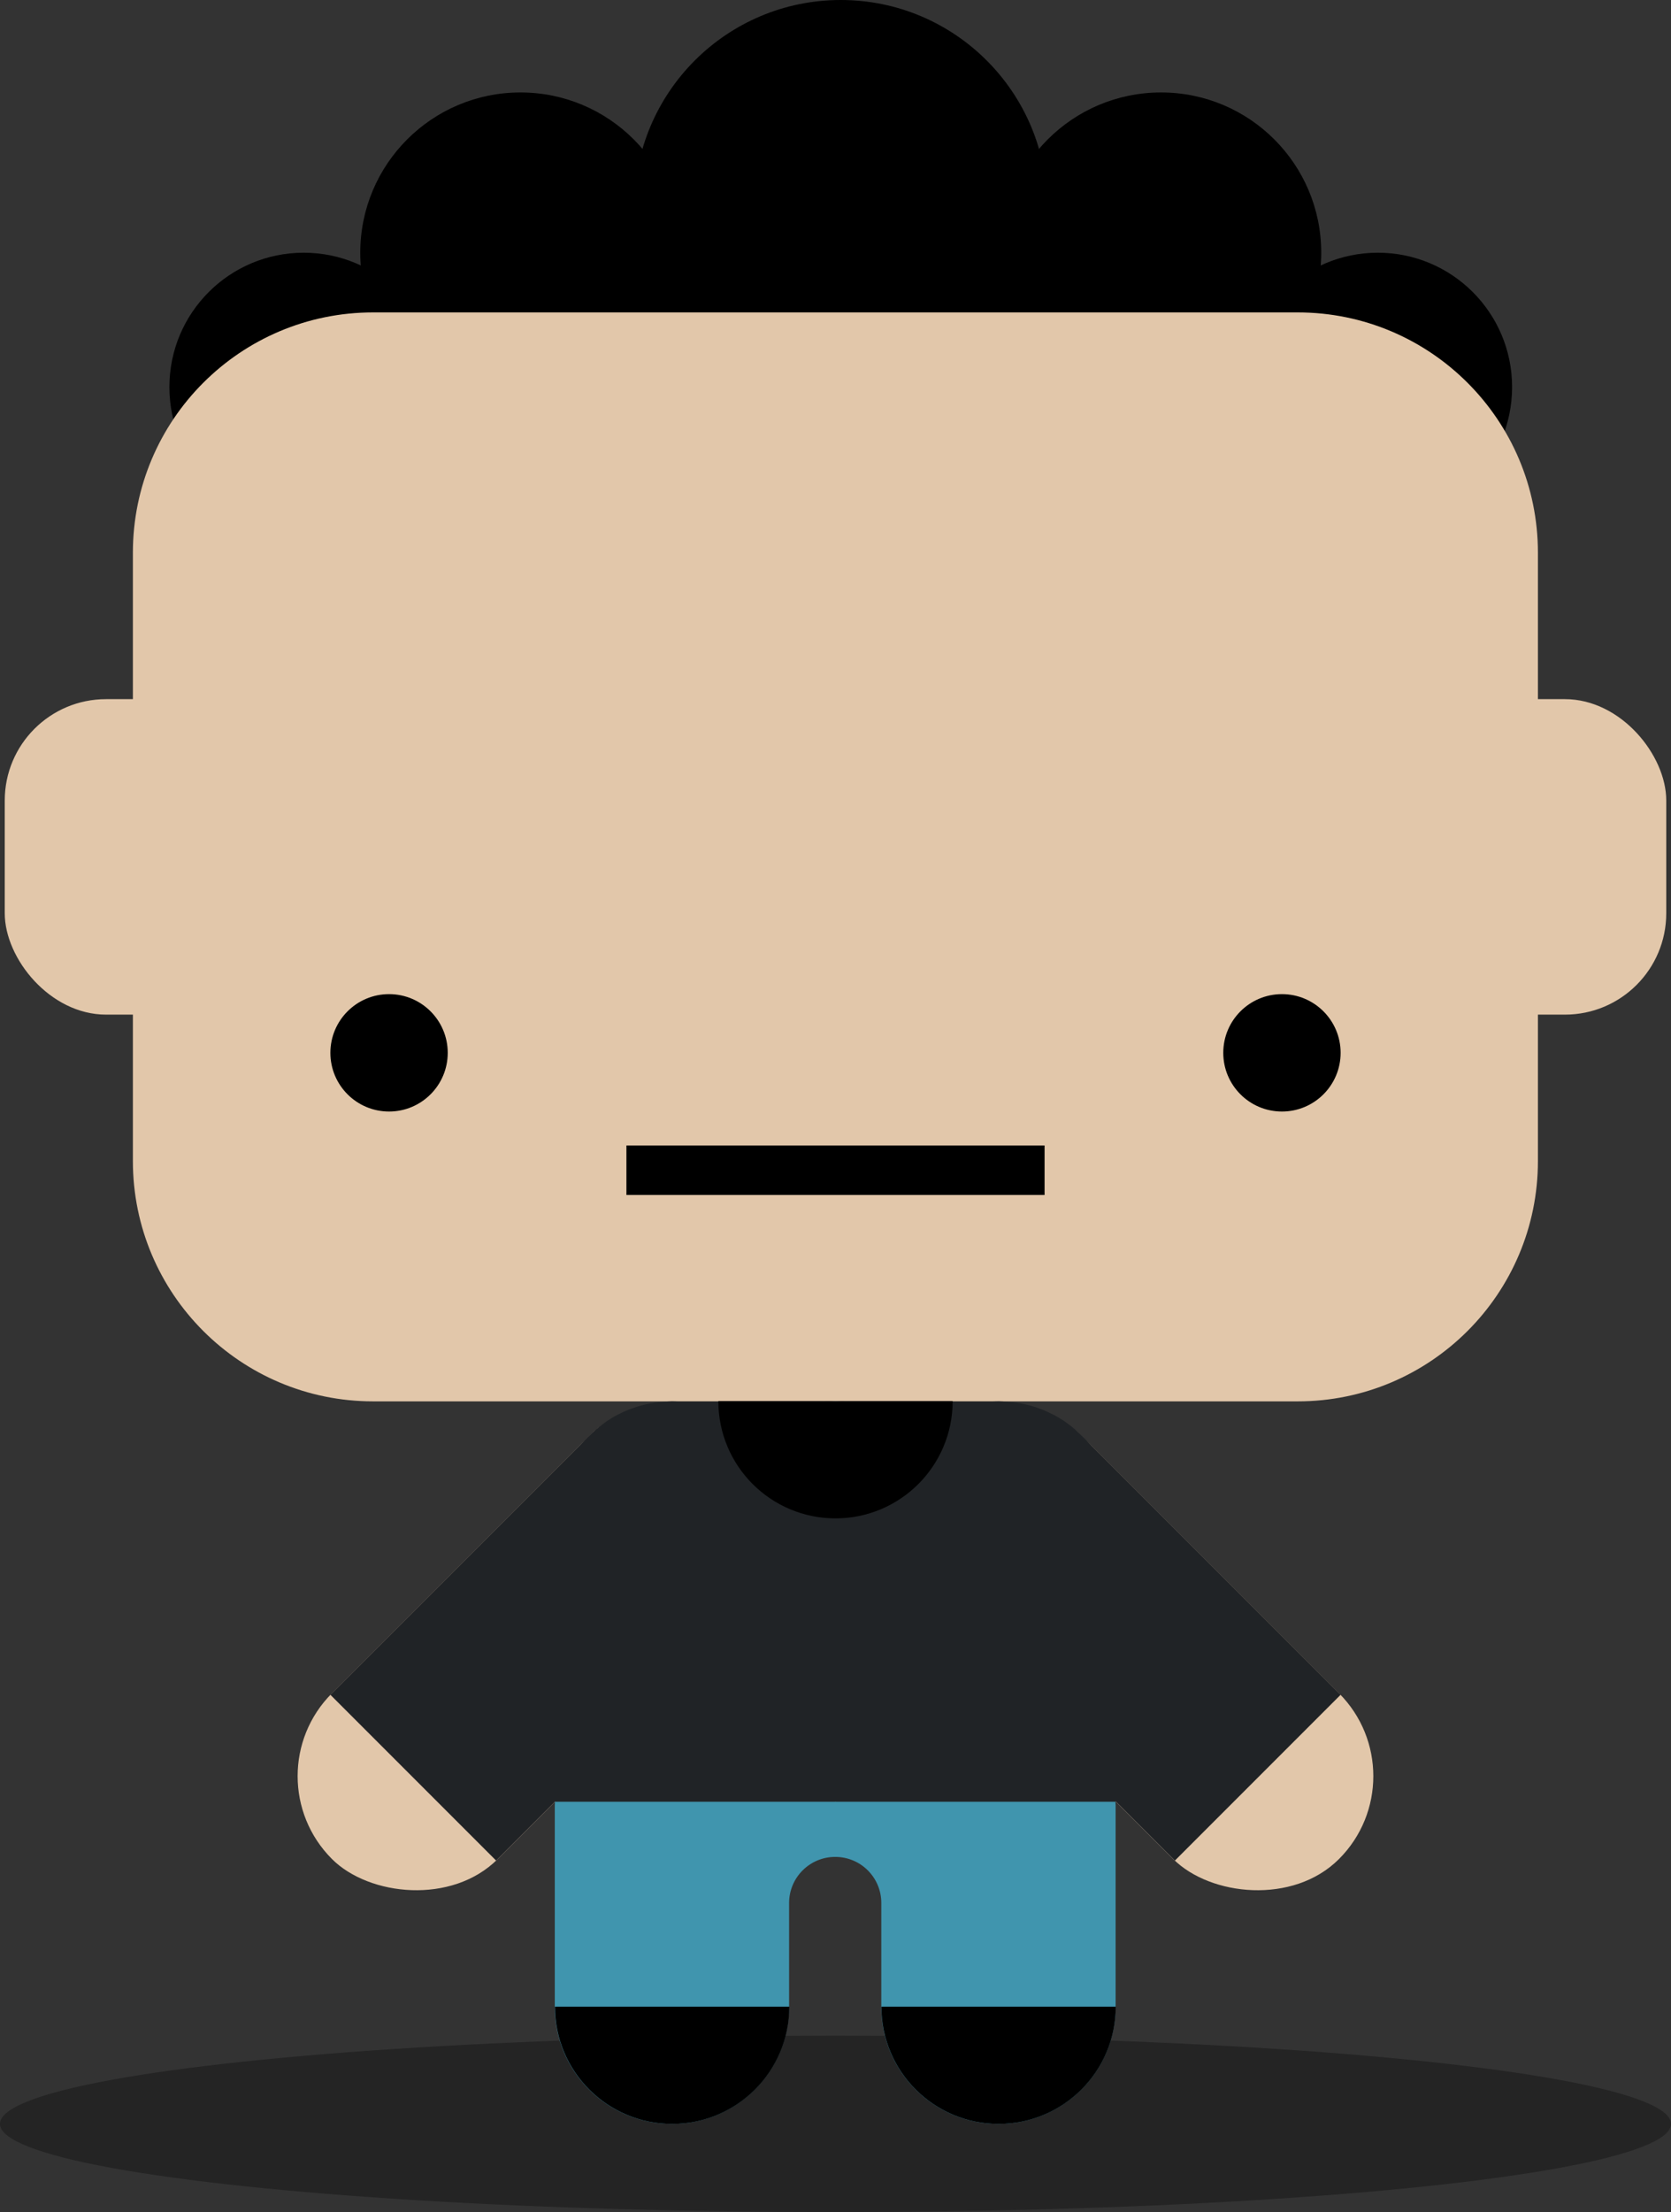<?xml version="1.0" encoding="UTF-8"?>
<svg id="Warstwa_1" data-name="Warstwa 1" xmlns="http://www.w3.org/2000/svg" viewBox="0 0 168.88 223.48">
  <rect x="0" y="0" width="168.88" height="223.48" fill="#333333" stroke="none"/>
  <defs>
    <style>
      .cls-1 {
        opacity: .3;
      }

      .cls-2, .cls-3, .cls-4, .cls-5, .cls-6 {
        stroke-width: 0px;
      }

      .cls-7 {
        fill: none;
        stroke: #000;
        stroke-linecap: square;
        stroke-linejoin: bevel;
        stroke-width: 5px;
      }

      .cls-3 {
        fill: #4095ae;
      }

      .cls-4 {
        fill: #202326;
      }

      .cls-5 {
        fill: #e2c7aa;
      }

      .cls-6 {
        fill: #fff;
      }
    </style>
  </defs>
  <g>
    <circle class="cls-2" cx="84.97" cy="20.86" r="20.86"/>
    <circle class="cls-2" cx="52.6" cy="25.53" r="16.19"/>
    <circle class="cls-2" cx="30.69" cy="39.1" r="13.57"/>
    <circle class="cls-2" cx="117.34" cy="25.53" r="16.19"/>
    <circle class="cls-2" cx="139.25" cy="39.1" r="13.57"/>
  </g>
  <g class="cls-1">
    <ellipse class="cls-2" cx="84.44" cy="214.56" rx="84.44" ry="8.91"/>
  </g>
  <g>
    <g>
      <rect class="cls-5" x="102.09" y="136.16" width="23.69" height="60.5" rx="11.84" ry="11.84" transform="translate(-84.3 129.31) rotate(-45)"/>
      <path class="cls-4" d="m118.74,187.96l-26.03-26.03c-4.63-4.63-4.63-12.13,0-16.75h0c4.63-4.63,12.13-4.63,16.75,0l26.03,26.03"/>
    </g>
    <g>
      <rect class="cls-5" x="24.69" y="154.57" width="60.5" height="23.69" rx="11.84" ry="11.84" transform="translate(-101.58 87.59) rotate(-45)"/>
      <path class="cls-4" d="m33.39,171.21l26.03-26.03c4.63-4.63,12.13-4.63,16.75,0h0c4.63,4.63,4.63,12.13,0,16.75l-26.03,26.03"/>
    </g>
  </g>
  <path class="cls-5" d="m131.16,31.56H37.71c-13.41,0-24.28,10.87-24.28,24.28v61.45c0,13.41,10.87,24.28,24.28,24.28h29.7c.36-.02.71-.02,1.07,0h31.9c.36-.02.71-.02,1.07,0h29.7c13.41,0,24.28-10.87,24.28-24.28v-61.45c0-13.41-10.87-24.28-24.28-24.28Z"/>
  <path class="cls-6" d="m83.96,142.44c.33.13.65.28.96.45-.31-.16-.63-.31-.96-.45Z"/>
  <path class="cls-6" d="m84.2,142.08c.16.05.31.11.47.16-.16-.06-.31-.12-.47-.16Z"/>
  <path class="cls-6" d="m84.2,142.24c.16-.06.31-.12.47-.16-.16.05-.31.11-.47.16Z"/>
  <path class="cls-6" d="m83.96,142.89c.31-.16.64-.31.96-.45-.33.13-.65.28-.96.45Z"/>
  <path class="cls-6" d="m86.12,142.9c-1.28.66-2.42,1.56-3.37,2.62l.51-.51c.87-.87,1.83-1.57,2.86-2.11Z"/>
  <path class="cls-6" d="m86.12,145.52c-.95-1.06-2.09-1.96-3.37-2.62,1.03.54,2,1.25,2.86,2.11l.51.51Z"/>
  <path class="cls-6" d="m84.17,142.44c.18-.07.36-.13.54-.2-.18.06-.36.12-.54.2Z"/>
  <path class="cls-6" d="m84.43,142.9s.01,0,.02,0c0,0-.01,0-.02,0Z"/>
  <path class="cls-6" d="m85.7,141.56c-1.01.05-2.01.21-2.99.51,1.09-.33,2.25-.51,3.45-.51h-.47Z"/>
  <path class="cls-6" d="m84.97,141.56c-.36-.02-.71-.02-1.07,0h1.07Z"/>
  <path class="cls-6" d="m84.17,142.24c.18.06.36.13.54.2-.18-.07-.36-.13-.54-.2Z"/>
  <path class="cls-6" d="m84.43,142.89s.01,0,.02,0c0,0-.01,0-.02,0Z"/>
  <path class="cls-6" d="m86.16,142.08c-.97-.3-1.98-.47-2.99-.51h-.47c1.2,0,2.36.18,3.45.51Z"/>
  <path class="cls-6" d="m83.9,141.56h1.07c-.36-.02-.71-.02-1.07,0Z"/>
  <path class="cls-6" d="m84.44,181.97h0s0,.04,0,.05h0s0-.03,0-.05Z"/>
  <path class="cls-6" d="m84.44,182.02s0-.03,0-.04h0s0,.03,0,.04Z"/>
  <path class="cls-4" d="m109.81,145.52l-.51-.51c-.87-.87-1.83-1.57-2.86-2.11,0,0-.01,0-.02,0-.31-.16-.64-.31-.96-.45-.18-.07-.36-.13-.54-.2-.16-.06-.31-.12-.47-.16-1.09-.33-2.25-.51-3.45-.51h-33.11c-1.2,0-2.36.18-3.45.51-.16.05-.31.11-.47.16-.18.06-.36.13-.54.2-.33.13-.65.28-.96.45,0,0-.01,0-.02,0-1.03.54-2,1.25-2.86,2.11l-.51.51c-1.88,2.1-3.03,4.86-3.03,7.89v27.31c0,.43.02.85.07,1.26h0s0,.02,0,.04h56.65v.02s0-.01,0-.02c0-.02,0-.03,0-.05h0c.04-.4.07-.82.07-1.25v-27.31c0-3.04-1.15-5.8-3.03-7.89Z"/>
  <path class="cls-6" d="m84.45,182.02h-.02v.39c0-.13.02-.26.02-.39,0,0,0,0,0,0Z"/>
  <polygon class="cls-6" points="84.44 182.02 84.44 182.02 84.44 182.02 84.44 182.02"/>
  <path class="cls-3" d="m112.74,182.02s0,.01,0,.02v-.02h-56.65s0,0,0,0c0,.13-.02.26-.02.39v20.31c0,6.54,5.3,11.84,11.84,11.84s11.84-5.3,11.84-11.84v-10.47c0-2.57,2.08-4.66,4.66-4.66s4.66,2.08,4.66,4.66v10.47c0,6.54,5.3,11.84,11.84,11.84s11.84-5.3,11.84-11.84v-20.31c0-.13-.02-.26-.02-.39Z"/>
  <path class="cls-2" d="m79.77,202.72c0,6.54-5.3,11.84-11.84,11.84h0c-6.54,0-11.84-5.3-11.84-11.84"/>
  <path class="cls-2" d="m112.76,202.72c0,6.54-5.3,11.84-11.84,11.84h0c-6.54,0-11.84-5.3-11.84-11.84"/>
  <path class="cls-2" d="m96.28,141.55c0,6.54-5.3,11.84-11.84,11.84h0c-6.54,0-11.84-5.3-11.84-11.84"/>
  <line class="cls-7" x1="65.81" y1="118.22" x2="103.07" y2="118.22"/>
  <g>
    <rect class="cls-5" x=".48" y="70.63" width="41.14" height="31.87" rx="10.24" ry="10.24"/>
    <rect class="cls-5" x="127.26" y="70.63" width="41.14" height="31.87" rx="10.24" ry="10.24"/>
  </g>
  <g>
    <circle class="cls-2" cx="39.32" cy="106.36" r="5.93"/>
    <circle class="cls-2" cx="129.56" cy="106.36" r="5.93"/>
  </g>
</svg>